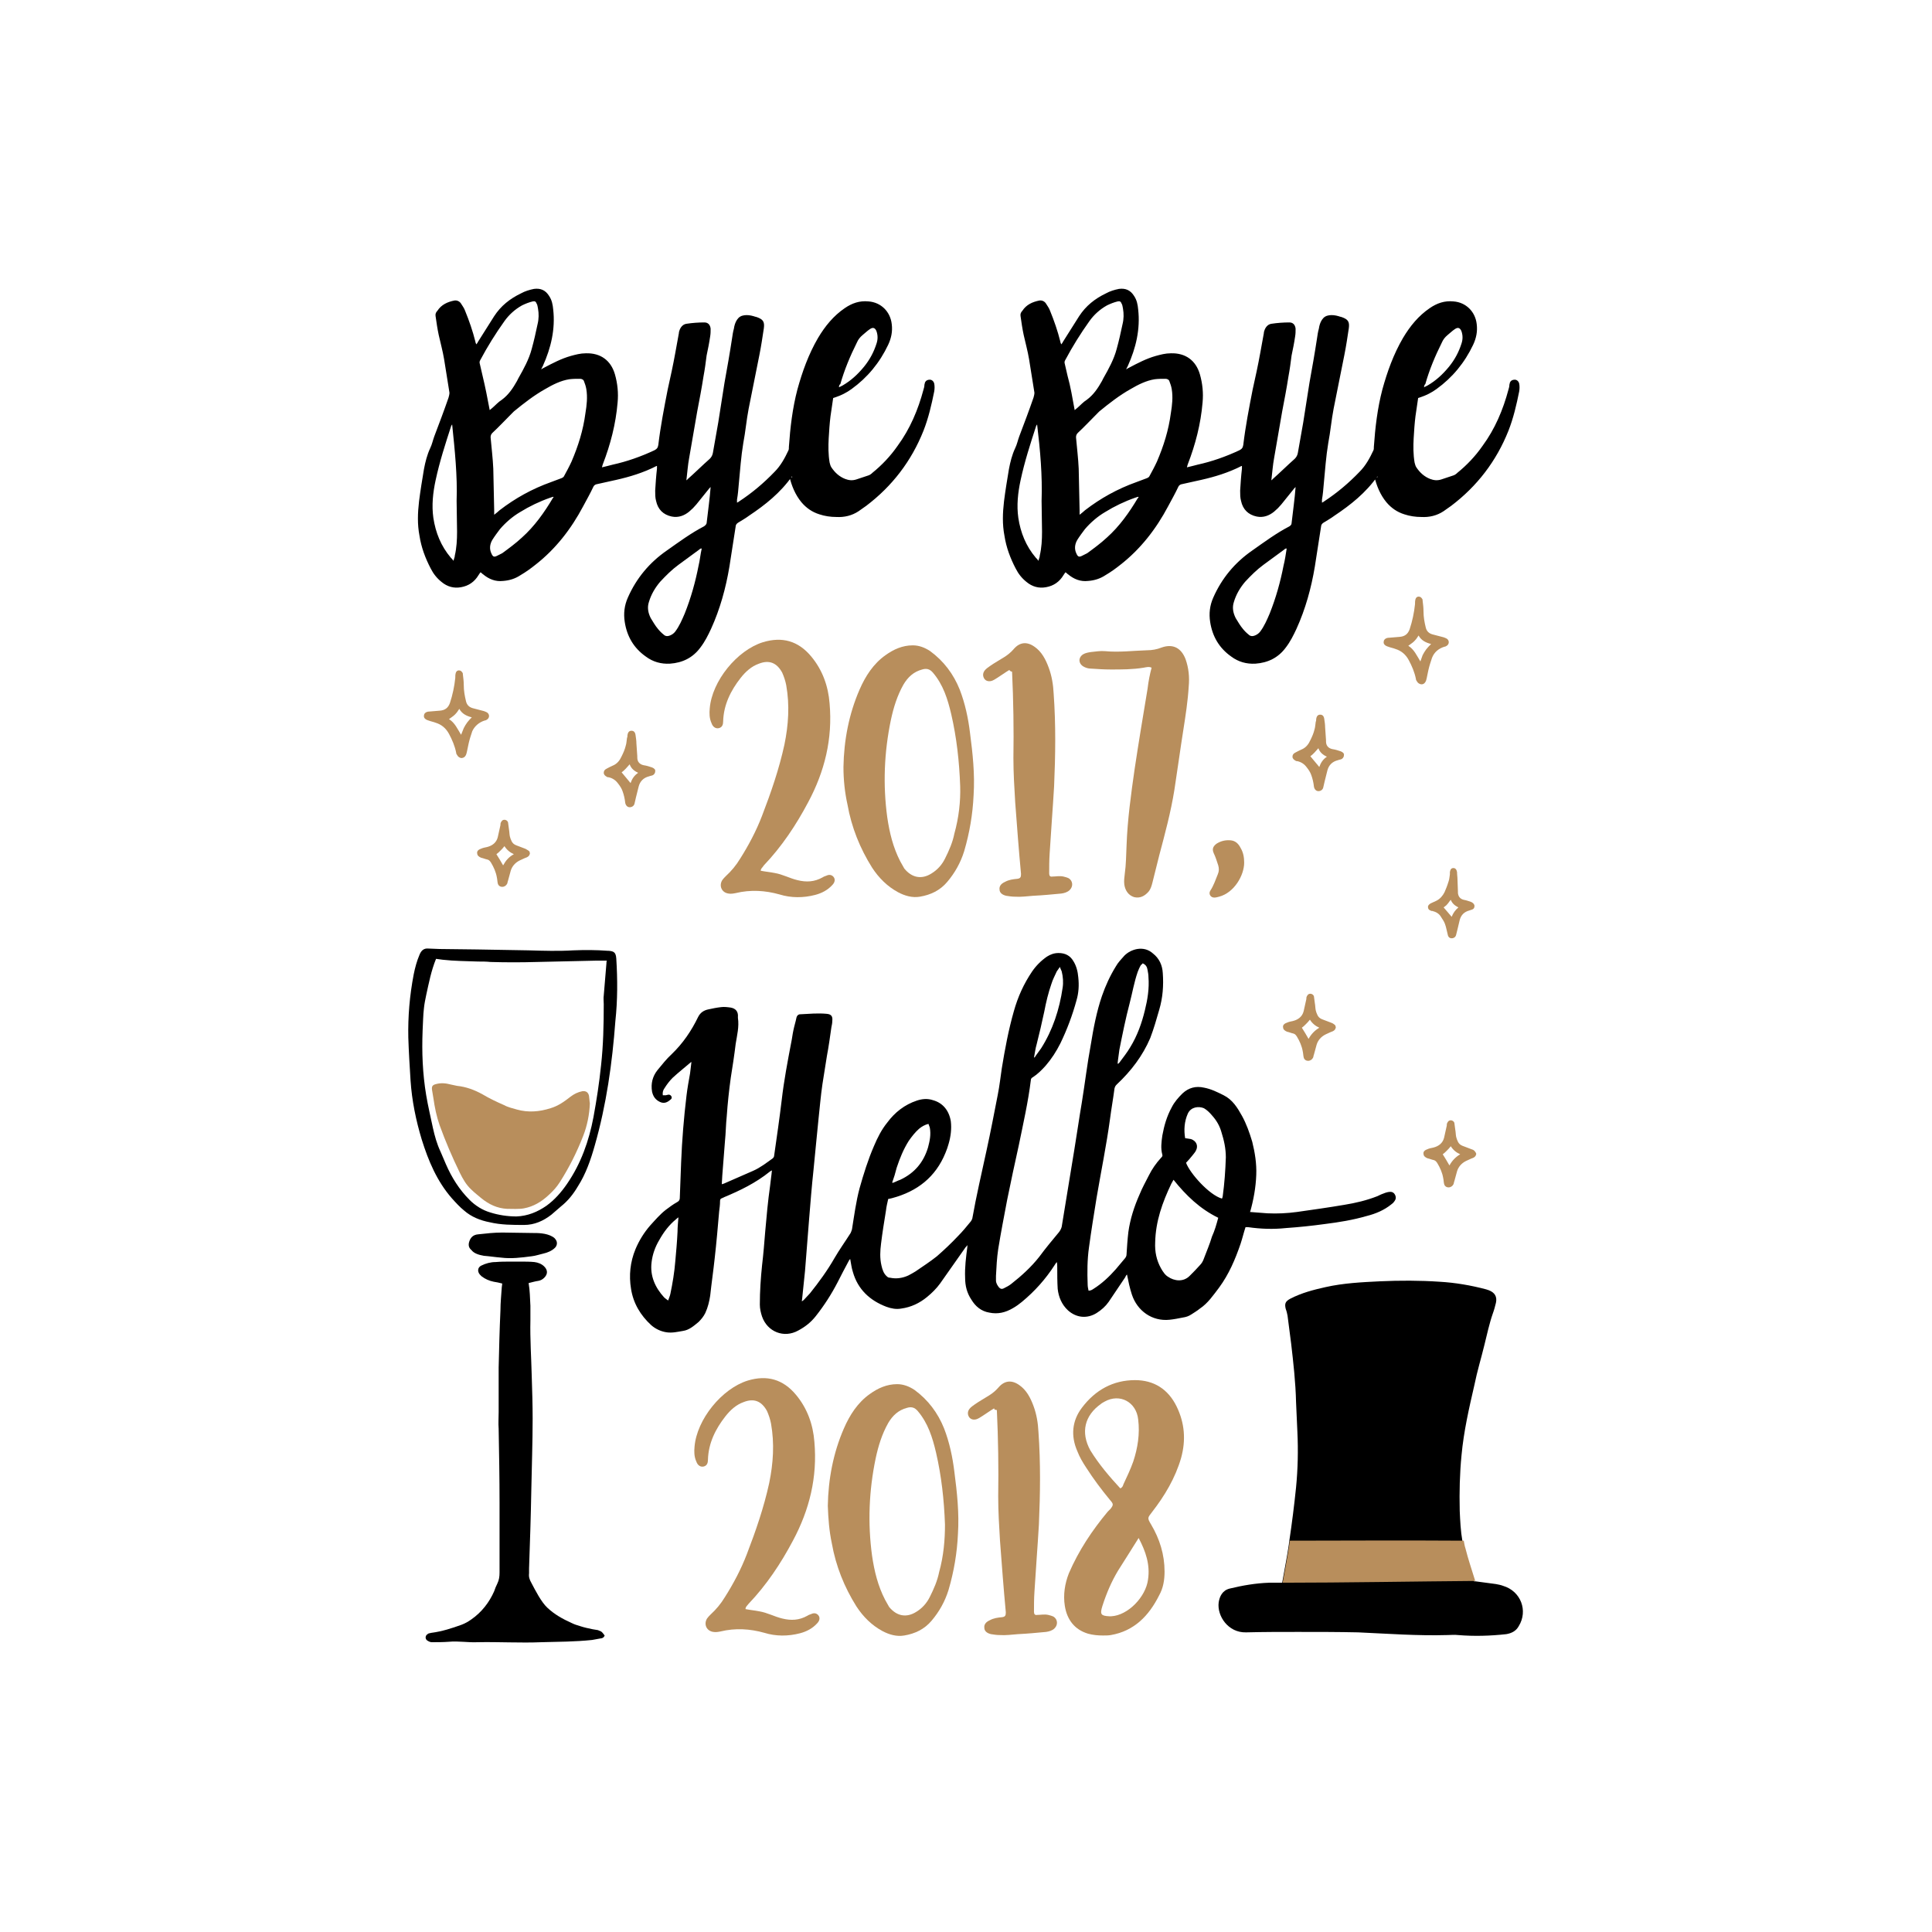 <?xml version="1.0" encoding="utf-8"?>
<!-- Generator: Adobe Illustrator 21.1.0, SVG Export Plug-In . SVG Version: 6.00 Build 0)  -->
<svg version="1.1" id="Calque_1" xmlns="http://www.w3.org/2000/svg" xmlns:xlink="http://www.w3.org/1999/xlink" x="0px" y="0px"
	 viewBox="0 0 432 432" style="enable-background:new 0 0 432 432;" xml:space="preserve">
<style type="text/css">
	.st0{fill:#CDCCCC;}
	.st1{fill:#F2F2F2;}
	.st2{fill:#020203;}
	.st3{fill:#B88E5C;}
	.st4{fill:#EA9FA1;}
	.st5{fill:#28285B;}
	.st6{fill:#9E1460;}
	.st7{fill:#82171C;}
</style>
<g>
	<g>
		<g>
			<path d="M177.1,106.5c-2.6,3.7-6,6.4-9.6,8.8c-0.8,0.6-1.7,1.1-2.5,1.6c-0.3,0.2-0.5,0.5-0.5,0.8c-0.5,3-0.9,6-1.4,9
				c-0.8,4.8-2.1,9.5-4.1,13.9c-0.7,1.5-1.4,2.9-2.4,4.2c-1.7,2.3-4,3.4-6.8,3.6c-2,0.1-3.8-0.4-5.4-1.6c-2.7-1.9-4.2-4.5-4.7-7.7
				c-0.3-1.9-0.1-3.7,0.7-5.5c1.9-4.3,4.8-7.8,8.7-10.5c2.7-1.9,5.4-3.9,8.3-5.4c0.3-0.2,0.5-0.4,0.6-0.7c0.3-2.7,0.7-5.4,0.9-8.1
				c-0.1,0.1-0.2,0.2-0.3,0.3c-1,1.2-1.9,2.4-2.9,3.6c-0.5,0.6-1,1.1-1.6,1.6c-1.1,0.9-2.4,1.4-3.9,1.1c-1.9-0.4-3.1-1.6-3.5-3.5
				c-0.2-0.7-0.2-1.5-0.2-2.3c0.1-1.6,0.2-3.2,0.4-4.9c0-0.2,0-0.4,0-0.6c-0.1,0-0.2,0-0.3,0.1c-2.8,1.4-5.7,2.3-8.8,3
				c-1.5,0.3-3,0.7-4.5,1c-0.3,0.1-0.5,0.3-0.6,0.5c-0.7,1.5-1.5,2.9-2.3,4.4c-2.7,5.1-6.2,9.6-10.7,13.1c-1,0.8-2.1,1.6-3.3,2.3
				c-1.2,0.8-2.5,1.2-3.9,1.3c-1.7,0.2-3.2-0.4-4.5-1.5c-0.2-0.1-0.3-0.3-0.5-0.4c0,0,0,0-0.1,0c-0.1,0.2-0.3,0.4-0.4,0.6
				c-0.9,1.5-2.2,2.4-3.9,2.7c-1.6,0.3-3.1-0.1-4.4-1.2c-1-0.8-1.8-1.8-2.4-3c-1.2-2.3-2.1-4.7-2.5-7.3c-0.5-2.6-0.4-5.1-0.1-7.7
				c0.3-2.4,0.7-4.8,1.1-7.2c0.3-1.6,0.7-3.2,1.4-4.7c0.4-0.8,0.6-1.8,0.9-2.6c1.1-2.9,2.2-5.8,3.2-8.7c0.1-0.4,0.2-0.7,0.2-1.1
				c-0.4-2.5-0.8-5-1.2-7.5c-0.3-1.8-0.8-3.6-1.2-5.4c-0.3-1.4-0.5-2.8-0.7-4.2c-0.1-0.5,0.1-0.9,0.4-1.2c0.9-1.4,2.3-2,3.8-2.3
				c0.6-0.1,1.2,0.2,1.5,0.7c0.3,0.5,0.7,1,0.9,1.6c0.9,2.2,1.7,4.5,2.3,6.9c0,0.2,0.1,0.3,0.2,0.6c0.2-0.2,0.3-0.4,0.4-0.6
				c1.2-1.9,2.4-3.8,3.6-5.7c1.5-2.3,3.5-3.9,6-5.1c0.9-0.5,1.9-0.8,2.9-1c1.5-0.2,2.6,0.3,3.4,1.6c0.6,0.9,0.8,1.9,0.9,3
				c0.5,4.4-0.5,8.6-2.3,12.6c-0.1,0.2-0.2,0.4-0.4,0.8c0.3-0.2,0.5-0.3,0.7-0.4c1.9-1,3.8-2,5.9-2.6c1.1-0.3,2.2-0.6,3.4-0.6
				c3.3-0.1,5.6,1.6,6.5,4.7c0.6,2.1,0.8,4.2,0.6,6.3c-0.4,4.8-1.6,9.4-3.3,13.8c-0.1,0.2-0.1,0.4-0.2,0.7c0.9-0.2,1.6-0.4,2.4-0.6
				c3.2-0.7,6.3-1.8,9.3-3.2c0.6-0.3,0.8-0.6,0.9-1.2c0.5-4.2,1.3-8.3,2.1-12.4c0.6-2.7,1.2-5.4,1.7-8.2c0.3-1.5,0.5-2.9,0.8-4.4
				c0-0.3,0.1-0.5,0.2-0.8c0.3-0.7,0.8-1.2,1.5-1.3c1.3-0.2,2.7-0.3,4-0.3c0.8,0,1.3,0.5,1.4,1.4c0,0.6,0,1.1-0.1,1.7
				c-0.2,1.4-0.5,2.9-0.8,4.3c-0.2,1.6-0.4,3.1-0.7,4.7c-0.4,2.6-0.9,5.2-1.4,7.8c-0.6,3.5-1.2,6.9-1.8,10.4
				c-0.3,1.6-0.4,3.2-0.6,4.8c0,0.1,0,0.1,0,0.2c0.1-0.1,0.2-0.1,0.2-0.2c1.7-1.5,3.3-3.1,5-4.6c0.4-0.4,0.6-0.8,0.7-1.3
				c0.4-2.3,0.8-4.5,1.2-6.8c0.5-3,0.9-5.9,1.4-8.9c0.6-3.3,1.2-6.7,1.7-10c0.1-0.7,0.2-1.4,0.4-2.1c0.1-0.7,0.3-1.4,0.7-2
				c0.4-0.6,0.9-0.9,1.6-1c0.7-0.1,1.4,0,2.1,0.2c0.2,0.1,0.4,0.1,0.7,0.2c1.4,0.5,1.8,1,1.6,2.5c-0.3,2-0.6,4-1,6
				c-0.8,4-1.6,8-2.4,12c-0.5,2.6-0.7,5.1-1.2,7.7c-0.5,3-0.7,6-1,9.1c-0.1,1.2-0.2,2.4-0.4,3.5c0,0.2,0,0.4,0,0.7
				c0.2-0.1,0.4-0.2,0.5-0.3c2.9-1.9,5.5-4.1,7.9-6.6c1.4-1.4,2.3-3.1,3.1-4.8c0.1-0.2,0.1-0.5,0.1-0.8c0.3-4.3,0.8-8.6,1.9-12.8
				c1.1-4,2.5-7.9,4.6-11.5c1.6-2.7,3.5-5,6-6.7c1.6-1.1,3.3-1.7,5.3-1.5c2.8,0.2,4.9,2.3,5.2,5.1c0.2,1.6-0.1,3.1-0.8,4.6
				c-1.9,4-4.6,7.3-8.2,9.9c-1.1,0.8-2.3,1.4-3.5,1.8c-0.2,0.1-0.4,0.1-0.6,0.2c-0.2,1.4-0.4,2.7-0.6,4.1c-0.2,1.6-0.3,3.2-0.4,4.9
				c-0.1,1.8-0.1,3.6,0.2,5.4c0.1,0.4,0.2,0.8,0.4,1.1c0.8,1.2,1.8,2.1,3.1,2.6c0.8,0.3,1.6,0.4,2.5,0.1c0.9-0.3,1.8-0.6,2.7-0.9
				c0.3-0.1,0.6-0.3,0.9-0.6c2.1-1.7,4-3.7,5.6-6c2.8-3.8,4.6-8.1,5.8-12.6c0.1-0.3,0.2-0.7,0.2-1c0-0.2,0.1-0.3,0.1-0.5
				c0.2-0.5,0.6-0.7,1.1-0.7c0.5,0,0.9,0.4,1,0.9c0.1,0.5,0.1,1.1,0,1.7c-0.6,3-1.3,6-2.4,8.8c-2.7,6.8-7,12.4-12.8,16.8
				c-0.6,0.4-1.1,0.8-1.7,1.2c-1.5,1-3.2,1.4-5,1.3c-1.3,0-2.6-0.2-3.8-0.6c-1.6-0.5-2.9-1.4-4-2.7c-1.4-1.7-2.2-3.7-2.7-5.8
				C177.2,106.9,177.2,106.7,177.1,106.5z M110.5,115.1c0.5-0.4,0.9-0.7,1.2-1c3.5-2.7,7.3-4.8,11.5-6.3c0.8-0.3,1.6-0.6,2.4-0.9
				c0.2-0.1,0.4-0.2,0.5-0.4c0.6-1.1,1.2-2.2,1.7-3.3c1.5-3.5,2.6-7,3.1-10.8c0.3-1.8,0.5-3.6,0.2-5.4c-0.1-0.6-0.3-1.2-0.5-1.7
				c-0.1-0.4-0.5-0.6-0.9-0.6c-0.8,0-1.6,0-2.4,0.1c-1.9,0.3-3.7,1.2-5.4,2.2c-2.5,1.4-4.8,3.2-7,5c-0.1,0.1-0.3,0.3-0.4,0.4
				c-1.5,1.5-2.9,3-4.4,4.4c-0.3,0.3-0.4,0.6-0.4,1c0.2,2.3,0.5,4.7,0.6,7c0.1,3.1,0.1,6.2,0.2,9.3
				C110.5,114.4,110.5,114.7,110.5,115.1z M109.5,91.7c0.2-0.2,0.4-0.3,0.6-0.5c0.7-0.6,1.3-1.3,2.1-1.8c1.5-1.1,2.5-2.6,3.4-4.2
				c0.1-0.2,0.2-0.4,0.3-0.6c1.2-2.1,2.4-4.3,3-6.6c0.5-1.8,0.9-3.6,1.3-5.5c0.3-1.2,0.3-2.4,0.1-3.5c-0.1-0.4-0.1-0.8-0.3-1.1
				c-0.2-0.5-0.4-0.6-0.9-0.5c-0.8,0.2-1.6,0.5-2.4,0.9c-1.6,0.9-2.9,2.1-3.9,3.5c-2,2.8-3.8,5.7-5.4,8.7c-0.2,0.3-0.2,0.6-0.1,0.9
				c0.2,0.9,0.4,1.7,0.6,2.6C108.5,86.5,109,89,109.5,91.7z M156.9,122.7c0,0-0.1,0-0.1-0.1c-0.2,0.1-0.4,0.2-0.6,0.4
				c-1.5,1.1-3,2.2-4.5,3.3c-1.5,1.1-2.8,2.4-4.1,3.8c-1.1,1.3-2,2.8-2.5,4.5c-0.4,1.2-0.2,2.4,0.4,3.6c0.5,0.8,1,1.7,1.6,2.4
				c0.4,0.5,0.8,0.9,1.3,1.3c0.4,0.4,0.9,0.4,1.4,0.2c0.5-0.2,0.9-0.5,1.2-0.9c0.9-1.2,1.5-2.6,2.1-4c1.4-3.5,2.4-7.1,3.1-10.7
				C156.5,125.3,156.6,124,156.9,122.7z M101.1,94.9c-0.1,0.2-0.2,0.3-0.2,0.3c-1.3,4-2.6,8-3.5,12.2c-0.6,2.8-0.9,5.6-0.5,8.4
				c0.5,3.3,1.7,6.3,3.9,8.9c0.2,0.2,0.4,0.4,0.6,0.7c0.1-0.5,0.3-0.8,0.3-1.2c0.4-1.7,0.5-3.5,0.5-5.3c0-2.3-0.1-4.6-0.1-6.9
				C102.3,106.4,101.7,100.7,101.1,94.9z M123.8,111.1c-0.1,0-0.2,0-0.2,0c-0.2,0.1-0.4,0.1-0.6,0.2c-2.3,0.8-4.6,1.9-6.7,3.2
				c-1.7,1-3.2,2.3-4.5,3.8c-0.6,0.8-1.2,1.6-1.7,2.4c-0.6,1-0.7,2.1-0.2,3.1c0.3,0.7,0.6,0.8,1.2,0.5c0.4-0.2,0.8-0.4,1.2-0.6
				c1.5-1.1,3-2.2,4.4-3.5c2.8-2.5,5-5.6,6.9-8.8C123.6,111.4,123.7,111.3,123.8,111.1z M187.6,86.6c0.4-0.2,0.6-0.3,0.8-0.4
				c1.9-1.1,3.4-2.5,4.8-4.2c1.3-1.6,2.2-3.3,2.8-5.2c0.3-0.9,0.3-1.8,0-2.7c-0.3-0.8-0.8-1-1.5-0.5c-0.6,0.4-1.1,0.9-1.6,1.3
				c-0.6,0.5-1,1-1.3,1.7c-1.5,3-2.8,6.1-3.7,9.3C187.7,86,187.6,86.2,187.6,86.6z"/>
			<path d="M308,106.5c-2.6,3.7-6,6.4-9.6,8.8c-0.8,0.6-1.7,1.1-2.5,1.6c-0.3,0.2-0.5,0.5-0.5,0.8c-0.5,3-0.9,6-1.4,9
				c-0.8,4.8-2.1,9.5-4.1,13.9c-0.7,1.5-1.4,2.9-2.4,4.2c-1.7,2.3-4,3.4-6.8,3.6c-2,0.1-3.8-0.4-5.4-1.6c-2.7-1.9-4.2-4.5-4.7-7.7
				c-0.3-1.9-0.1-3.7,0.7-5.5c1.9-4.3,4.8-7.8,8.7-10.5c2.7-1.9,5.4-3.9,8.3-5.4c0.3-0.2,0.5-0.4,0.5-0.7c0.3-2.7,0.7-5.4,0.9-8.1
				c-0.1,0.1-0.2,0.2-0.3,0.3c-1,1.2-1.9,2.4-2.9,3.6c-0.5,0.6-1,1.1-1.6,1.6c-1.1,0.9-2.4,1.4-3.9,1.1c-1.9-0.4-3.1-1.6-3.5-3.5
				c-0.2-0.7-0.2-1.5-0.2-2.3c0.1-1.6,0.2-3.2,0.4-4.9c0-0.2,0-0.4,0-0.6c-0.1,0-0.2,0-0.3,0.1c-2.8,1.4-5.7,2.3-8.8,3
				c-1.5,0.3-3,0.7-4.5,1c-0.3,0.1-0.5,0.3-0.6,0.5c-0.7,1.5-1.5,2.9-2.3,4.4c-2.7,5.1-6.2,9.6-10.7,13.1c-1,0.8-2.1,1.6-3.3,2.3
				c-1.2,0.8-2.5,1.2-3.9,1.3c-1.7,0.2-3.2-0.4-4.5-1.5c-0.2-0.1-0.3-0.3-0.5-0.4c0,0,0,0-0.1,0c-0.1,0.2-0.3,0.4-0.4,0.6
				c-0.9,1.5-2.2,2.4-3.9,2.7c-1.6,0.3-3.1-0.1-4.4-1.2c-1-0.8-1.8-1.8-2.4-3c-1.2-2.3-2.1-4.7-2.5-7.3c-0.5-2.6-0.4-5.1-0.1-7.7
				c0.3-2.4,0.7-4.8,1.1-7.2c0.3-1.6,0.7-3.2,1.4-4.7c0.4-0.8,0.6-1.8,0.9-2.6c1.1-2.9,2.2-5.8,3.2-8.7c0.1-0.4,0.2-0.7,0.2-1.1
				c-0.4-2.5-0.8-5-1.2-7.5c-0.3-1.8-0.8-3.6-1.2-5.4c-0.3-1.4-0.5-2.8-0.7-4.2c-0.1-0.5,0.1-0.9,0.4-1.2c0.9-1.4,2.3-2,3.8-2.3
				c0.6-0.1,1.2,0.2,1.5,0.7c0.3,0.5,0.7,1,0.9,1.6c0.9,2.2,1.7,4.5,2.3,6.9c0,0.2,0.1,0.3,0.2,0.6c0.2-0.2,0.3-0.4,0.4-0.6
				c1.2-1.9,2.4-3.8,3.6-5.7c1.5-2.3,3.5-3.9,6-5.1c0.9-0.5,1.9-0.8,2.9-1c1.5-0.2,2.6,0.3,3.4,1.6c0.6,0.9,0.8,1.9,0.9,3
				c0.5,4.4-0.5,8.6-2.3,12.6c-0.1,0.2-0.2,0.4-0.4,0.8c0.3-0.2,0.5-0.3,0.7-0.4c1.9-1,3.8-2,5.9-2.6c1.1-0.3,2.2-0.6,3.4-0.6
				c3.3-0.1,5.6,1.6,6.5,4.7c0.6,2.1,0.8,4.2,0.6,6.3c-0.4,4.8-1.6,9.4-3.3,13.8c-0.1,0.2-0.1,0.4-0.2,0.7c0.9-0.2,1.6-0.4,2.4-0.6
				c3.2-0.7,6.3-1.8,9.3-3.2c0.6-0.3,0.8-0.6,0.9-1.2c0.5-4.2,1.3-8.3,2.1-12.4c0.6-2.7,1.2-5.4,1.7-8.2c0.3-1.5,0.5-2.9,0.8-4.4
				c0-0.3,0.1-0.5,0.2-0.8c0.3-0.7,0.8-1.2,1.5-1.3c1.3-0.2,2.7-0.3,4-0.3c0.8,0,1.3,0.5,1.4,1.4c0,0.6,0,1.1-0.1,1.7
				c-0.2,1.4-0.5,2.9-0.8,4.3c-0.2,1.6-0.4,3.1-0.7,4.7c-0.4,2.6-0.9,5.2-1.4,7.8c-0.6,3.5-1.2,6.9-1.8,10.4
				c-0.3,1.6-0.4,3.2-0.6,4.8c0,0.1,0,0.1,0,0.2c0.1-0.1,0.2-0.1,0.2-0.2c1.7-1.5,3.3-3.1,5-4.6c0.4-0.4,0.6-0.8,0.7-1.3
				c0.4-2.3,0.8-4.5,1.2-6.8c0.5-3,0.9-5.9,1.4-8.9c0.6-3.3,1.2-6.7,1.7-10c0.1-0.7,0.2-1.4,0.4-2.1c0.1-0.7,0.3-1.4,0.7-2
				c0.4-0.6,0.9-0.9,1.6-1c0.7-0.1,1.4,0,2.1,0.2c0.2,0.1,0.4,0.1,0.7,0.2c1.4,0.5,1.8,1,1.6,2.5c-0.3,2-0.6,4-1,6
				c-0.8,4-1.6,8-2.4,12c-0.5,2.6-0.7,5.1-1.2,7.7c-0.5,3-0.7,6-1,9.1c-0.1,1.2-0.2,2.4-0.4,3.5c0,0.2,0,0.4,0,0.7
				c0.2-0.1,0.4-0.2,0.5-0.3c2.9-1.9,5.5-4.1,7.9-6.6c1.4-1.4,2.3-3.1,3.1-4.8c0.1-0.2,0.1-0.5,0.1-0.8c0.3-4.3,0.8-8.6,1.9-12.8
				c1.1-4,2.5-7.9,4.6-11.5c1.6-2.7,3.5-5,6-6.7c1.6-1.1,3.3-1.7,5.3-1.5c2.8,0.2,4.9,2.3,5.2,5.1c0.2,1.6-0.1,3.1-0.8,4.6
				c-1.9,4-4.6,7.3-8.2,9.9c-1.1,0.8-2.3,1.4-3.5,1.8c-0.2,0.1-0.4,0.1-0.6,0.2c-0.2,1.4-0.4,2.7-0.6,4.1c-0.2,1.6-0.3,3.2-0.4,4.9
				c-0.1,1.8-0.1,3.6,0.2,5.4c0.1,0.4,0.2,0.8,0.4,1.1c0.8,1.2,1.8,2.1,3.1,2.6c0.8,0.3,1.6,0.4,2.5,0.1c0.9-0.3,1.8-0.6,2.7-0.9
				c0.3-0.1,0.6-0.3,0.9-0.6c2.1-1.7,4-3.7,5.6-6c2.8-3.8,4.6-8.1,5.8-12.6c0.1-0.3,0.2-0.7,0.2-1c0-0.2,0.1-0.3,0.1-0.5
				c0.2-0.5,0.6-0.7,1.1-0.7c0.5,0,0.9,0.4,1,0.9c0.1,0.5,0.1,1.1,0,1.7c-0.6,3-1.3,6-2.4,8.8c-2.7,6.8-7,12.4-12.8,16.8
				c-0.6,0.4-1.1,0.8-1.7,1.2c-1.5,1-3.2,1.4-5,1.3c-1.3,0-2.6-0.2-3.8-0.6c-1.6-0.5-2.9-1.4-4-2.7c-1.4-1.7-2.2-3.7-2.7-5.8
				C308.1,106.9,308,106.7,308,106.5z M241.4,115.1c0.5-0.4,0.9-0.7,1.2-1c3.5-2.7,7.3-4.8,11.5-6.3c0.8-0.3,1.6-0.6,2.4-0.9
				c0.2-0.1,0.4-0.2,0.5-0.4c0.6-1.1,1.2-2.2,1.7-3.3c1.5-3.5,2.6-7,3.1-10.8c0.3-1.8,0.5-3.6,0.2-5.4c-0.1-0.6-0.3-1.2-0.5-1.7
				c-0.1-0.4-0.5-0.6-0.9-0.6c-0.8,0-1.6,0-2.4,0.1c-1.9,0.3-3.7,1.2-5.4,2.2c-2.5,1.4-4.8,3.2-7,5c-0.1,0.1-0.3,0.3-0.4,0.4
				c-1.5,1.5-2.9,3-4.4,4.4c-0.3,0.3-0.4,0.6-0.4,1c0.2,2.3,0.5,4.7,0.6,7c0.1,3.1,0.1,6.2,0.2,9.3
				C241.4,114.4,241.4,114.7,241.4,115.1z M240.3,91.7c0.2-0.2,0.4-0.3,0.6-0.5c0.7-0.6,1.3-1.3,2.1-1.8c1.5-1.1,2.5-2.6,3.4-4.2
				c0.1-0.2,0.2-0.4,0.3-0.6c1.2-2.1,2.4-4.3,3-6.6c0.5-1.8,0.9-3.6,1.3-5.5c0.3-1.2,0.3-2.4,0.1-3.5c-0.1-0.4-0.1-0.8-0.3-1.1
				c-0.2-0.5-0.4-0.6-0.9-0.5c-0.8,0.2-1.6,0.5-2.4,0.9c-1.6,0.9-2.9,2.1-3.9,3.5c-2,2.8-3.8,5.7-5.4,8.7c-0.2,0.3-0.2,0.6-0.1,0.9
				c0.2,0.9,0.4,1.7,0.6,2.6C239.4,86.5,239.8,89,240.3,91.7z M287.7,122.7c0,0-0.1,0-0.1-0.1c-0.2,0.1-0.4,0.2-0.6,0.4
				c-1.5,1.1-3,2.2-4.5,3.3c-1.5,1.1-2.8,2.4-4.1,3.8c-1.1,1.3-2,2.8-2.5,4.5c-0.4,1.2-0.2,2.4,0.4,3.6c0.5,0.8,1,1.7,1.6,2.4
				c0.4,0.5,0.8,0.9,1.3,1.3c0.4,0.4,0.9,0.4,1.4,0.2c0.5-0.2,0.9-0.5,1.2-0.9c0.9-1.2,1.5-2.6,2.1-4c1.4-3.5,2.4-7.1,3.1-10.7
				C287.3,125.3,287.5,124,287.7,122.7z M231.9,94.9c-0.1,0.2-0.2,0.3-0.2,0.3c-1.3,4-2.6,8-3.5,12.2c-0.6,2.8-0.9,5.6-0.5,8.4
				c0.5,3.3,1.7,6.3,3.9,8.9c0.2,0.2,0.4,0.4,0.6,0.7c0.1-0.5,0.3-0.8,0.3-1.2c0.4-1.7,0.5-3.5,0.5-5.3c0-2.3-0.1-4.6-0.1-6.9
				C233.1,106.4,232.6,100.7,231.9,94.9z M254.6,111.1c-0.1,0-0.2,0-0.2,0c-0.2,0.1-0.4,0.1-0.6,0.2c-2.3,0.8-4.6,1.9-6.7,3.2
				c-1.7,1-3.2,2.3-4.5,3.8c-0.6,0.8-1.2,1.6-1.7,2.4c-0.6,1-0.7,2.1-0.2,3.1c0.3,0.7,0.6,0.8,1.2,0.5c0.4-0.2,0.8-0.4,1.2-0.6
				c1.5-1.1,3-2.2,4.4-3.5c2.8-2.5,5-5.6,6.9-8.8C254.5,111.4,254.5,111.3,254.6,111.1z M318.4,86.6c0.4-0.2,0.6-0.3,0.8-0.4
				c1.9-1.1,3.4-2.5,4.8-4.2c1.3-1.6,2.2-3.3,2.8-5.2c0.3-0.9,0.3-1.8,0-2.7c-0.3-0.8-0.8-1-1.5-0.5c-0.6,0.4-1.1,0.9-1.6,1.3
				c-0.6,0.5-1,1-1.3,1.7c-1.5,3-2.8,6.1-3.7,9.3C318.5,86,318.5,86.2,318.4,86.6z"/>
		</g>
		<g>
			<path class="st3" d="M278.2,192.9c0,2.8-2.2,6.7-5.6,7.6c-0.4,0.1-0.7,0.2-1.1,0.2c-0.8,0-1.3-0.8-0.9-1.5
				c0.8-1.2,1.2-2.5,1.7-3.7c0.3-0.7,0.3-1.3,0.1-2c-0.3-0.9-0.6-1.9-1-2.7c-0.5-1.1,0-1.7,0.7-2.2c1-0.6,2-0.8,3.1-0.7
				c1,0.1,1.7,0.7,2.2,1.7C278,190.6,278.2,191.7,278.2,192.9z"/>
			<g>
				<path class="st3" d="M170.1,194.7c1,0.2,2.1,0.3,3.1,0.5c1.8,0.3,3.4,1.2,5.1,1.6c2,0.5,3.8,0.4,5.6-0.6
					c0.3-0.2,0.6-0.3,0.9-0.4c0.6-0.3,1.2-0.2,1.6,0.3c0.4,0.5,0.3,1.2-0.3,1.8c-1,1.1-2.3,1.8-3.8,2.2c-2.7,0.7-5.4,0.7-8-0.1
					c-3.2-0.9-6.5-1.1-9.8-0.3c-0.5,0.1-1.1,0.2-1.6,0.1c-1.5-0.2-2.2-1.7-1.4-3c0.2-0.3,0.5-0.6,0.8-0.9c1.2-1.1,2.3-2.4,3.2-3.9
					c1.9-3,3.6-6.2,4.9-9.6c2-5.2,3.8-10.4,5-15.9c0.9-4.4,1.2-8.8,0.4-13.3c-0.2-1-0.5-1.9-0.9-2.8c-1.2-2.2-2.9-2.9-5.2-2
					c-1.7,0.6-3,1.8-4.1,3.2c-2.2,2.8-3.8,6-3.9,9.7c0,0.7-0.2,1.3-0.9,1.5c-0.7,0.2-1.4-0.2-1.7-1.1c-0.5-1.1-0.5-2.2-0.4-3.3
					c0.5-6.1,6.1-13,11.9-14.8c4.3-1.3,7.9-0.3,10.8,3.2c2.5,3,3.8,6.6,4.1,10.5c0.7,7.9-1.1,15.2-4.8,22.1
					c-2.7,5.1-5.9,9.9-9.9,14.1C170.5,194,170.1,194.2,170.1,194.7z"/>
				<path class="st3" d="M188.6,171.5c0.1-5.9,1.2-11.8,3.6-17.3c1.3-3,3.1-5.8,5.8-7.7c1.8-1.3,3.8-2.2,6.1-2.2
					c1.4,0,2.7,0.5,3.9,1.3c3,2.2,5.2,5.1,6.6,8.6c1.2,3.1,1.9,6.4,2.3,9.7c0.6,4.6,1.1,9.2,0.8,13.9c-0.2,4.3-0.9,8.4-2.1,12.5
					c-0.8,2.6-2.1,4.9-3.8,6.9c-1.6,1.9-3.7,2.9-6.1,3.3c-1.7,0.3-3.4-0.2-4.9-1c-2.4-1.3-4.3-3.2-5.8-5.5c-2.7-4.3-4.6-9-5.5-14.1
					C188.9,177.2,188.6,174.4,188.6,171.5z M214.7,175.8c-0.2-5.6-0.8-10.9-2-16.1c-0.8-3.4-1.8-6.6-4.1-9.3c-0.7-0.8-1.4-1-2.4-0.7
					c-1.9,0.5-3.2,1.7-4.2,3.4c-1.4,2.5-2.2,5.1-2.8,7.9c-1.5,7.2-1.8,14.5-0.8,21.8c0.5,3.4,1.3,6.7,2.9,9.8
					c0.3,0.5,0.6,1.1,0.9,1.6c1.7,2.1,3.9,2.5,6.1,1.1c1.3-0.8,2.3-1.9,3-3.3c0.9-1.8,1.7-3.6,2.1-5.6
					C214.4,182.8,214.8,179.2,214.7,175.8z"/>
				<path class="st3" d="M225.7,149.8c-1,0.6-1.8,1.2-2.6,1.7c-0.5,0.3-1,0.7-1.6,0.8c-0.6,0.1-1.2-0.1-1.5-0.7
					c-0.3-0.6-0.2-1.2,0.2-1.7c0.3-0.4,0.8-0.7,1.2-1c1-0.7,2.1-1.3,3.2-2c0.8-0.5,1.5-1.1,2.1-1.8c1.3-1.5,2.9-1.7,4.6-0.5
					c1.6,1.1,2.5,2.8,3.2,4.7c0.7,1.9,1,3.8,1.1,5.8c0.5,6.9,0.4,13.8,0.1,20.7c-0.3,5.1-0.7,10.1-1,15.1c-0.1,1.5-0.1,2.9-0.1,4.4
					c0,0.5,0.2,0.8,0.7,0.7c0.8,0,1.6-0.2,2.5,0c0.4,0.1,0.8,0.2,1.2,0.4c0.9,0.6,1,1.8,0.2,2.6c-0.5,0.5-1.2,0.7-1.9,0.8
					c-2.1,0.2-4.2,0.4-6.3,0.5c-1.4,0.1-2.7,0.3-4.1,0.2c-0.6,0-1.3-0.1-1.9-0.2c-0.9-0.2-1.5-0.7-1.5-1.4c-0.1-0.7,0.3-1.3,1.2-1.7
					c0.9-0.5,1.8-0.6,2.8-0.7c0.7-0.1,0.8-0.4,0.8-1.1c-0.5-5.3-0.9-10.7-1.3-16c-0.2-3.3-0.4-6.6-0.4-9.9c0.1-6.4,0-12.9-0.3-19.3
					C225.9,150.1,225.8,150,225.7,149.8z"/>
				<path class="st3" d="M257.5,149.3c-0.6-0.3-1.2-0.1-1.8,0c-2.4,0.4-4.9,0.4-7.3,0.4c-1.5,0-3-0.1-4.5-0.2
					c-0.6,0-1.2-0.2-1.7-0.5c-1.1-0.7-1.1-2,0-2.7c0.5-0.3,1.1-0.4,1.7-0.5c1.1-0.1,2.1-0.3,3.2-0.2c3.1,0.3,6.2-0.1,9.4-0.2
					c1.1,0,2.2-0.2,3.2-0.6c2.5-0.9,4.4,0,5.4,2.6c0.7,2,0.9,4,0.7,6.1c-0.2,3.3-0.7,6.5-1.2,9.7c-0.7,4.4-1.3,8.9-2,13.4
					c-0.8,5-2.1,9.8-3.4,14.7c-0.5,2-1,4-1.5,6c-0.2,0.8-0.4,1.5-0.9,2.1c-0.9,1-1.9,1.5-3.2,1.2c-1.3-0.4-2-1.5-2.2-2.8
					c-0.1-0.8,0-1.6,0.1-2.4c0.3-2.1,0.3-4.2,0.4-6.3c0.2-5.8,1-11.5,1.8-17.1c0.9-6,1.9-12,2.9-18
					C256.8,152.3,257.1,150.8,257.5,149.3z"/>
			</g>
		</g>
	</g>
	<g>
		<path d="M279.5,271c1.4,0.1,2.6,0.2,3.9,0.3c2.2,0.1,4.4,0,6.6-0.3c3.5-0.5,7.1-1,10.6-1.6c2.5-0.4,5-1,7.3-1.9
			c0.6-0.3,1.3-0.6,1.9-0.8c0.3-0.1,0.7-0.2,1.1-0.2c0.5,0,0.9,0.3,1.1,0.8c0.2,0.5,0.1,0.9-0.2,1.3c-0.2,0.3-0.4,0.5-0.7,0.7
			c-1.6,1.3-3.5,2.1-5.5,2.6c-3.1,0.9-6.2,1.4-9.4,1.8c-2.9,0.4-5.8,0.7-8.7,0.9c-2.8,0.3-5.6,0.2-8.4-0.2c-0.1,0-0.3,0-0.4,0
			c-0.1,0-0.1,0-0.2,0c-0.4,1.2-0.7,2.5-1.1,3.7c-1.2,3.5-2.6,6.8-4.8,9.8c-1.3,1.7-2.5,3.5-4.3,4.7c-0.6,0.5-1.3,0.9-1.9,1.3
			c-0.6,0.4-1.2,0.6-1.9,0.7c-1,0.2-2,0.4-3,0.5c-3.9,0.4-7.2-2-8.4-5.6c-0.5-1.5-0.8-3-1.1-4.5c-0.2,0.1-0.3,0.4-0.4,0.6
			c-1.2,1.8-2.5,3.7-3.7,5.5c-0.7,1-1.6,1.8-2.7,2.5c-2.1,1.3-4.5,1.1-6.4-0.6c-1.4-1.3-2.1-3-2.3-4.8c-0.1-1.6-0.1-3.2-0.1-4.8
			c0-0.4,0-0.8-0.1-1.2c-0.2,0.2-0.3,0.4-0.5,0.7c-2,3.1-4.4,5.8-7.3,8.2c-0.6,0.5-1.3,1-2,1.4c-1.7,1-3.4,1.4-5.3,1
			c-1.8-0.3-3.1-1.4-4-2.9c-1-1.5-1.4-3.1-1.4-4.9c-0.1-2.3,0.2-4.6,0.5-6.9c0-0.1,0-0.2,0-0.4c-0.1,0.2-0.3,0.4-0.4,0.5
			c-1.9,2.7-3.8,5.4-5.7,8.1c-0.8,1.1-1.8,2.1-2.9,3c-1.7,1.4-3.6,2.3-5.8,2.6c-1.1,0.2-2.2,0-3.3-0.4c-3.7-1.4-6.4-3.9-7.5-7.8
			c-0.3-0.9-0.4-1.9-0.6-2.9c-0.2,0.2-0.3,0.4-0.4,0.6c-0.8,1.5-1.6,3-2.4,4.6c-1.4,2.7-3,5.2-4.9,7.6c-1.1,1.4-2.4,2.4-3.9,3.2
			c-3.2,1.8-6.9,0.3-8.1-3.1c-0.3-0.9-0.5-1.8-0.5-2.7c0-3,0.2-5.9,0.5-8.8c0.3-2.5,0.5-5,0.7-7.5c0.3-3.4,0.6-6.8,1.1-10.3
			c0.1-1.1,0.3-2.2,0.4-3.4c-0.2,0.1-0.4,0.2-0.5,0.3c-3.1,2.5-6.6,4.2-10.2,5.7c-0.1,0.1-0.3,0.1-0.4,0.2c-0.4,0.1-0.5,0.3-0.5,0.7
			c0,0.8-0.1,1.5-0.2,2.3c-0.3,3.5-0.6,7-1,10.5c-0.3,2.8-0.7,5.5-1,8.3c-0.2,1.3-0.5,2.6-1.1,3.9c-0.4,0.8-0.9,1.4-1.5,2
			c-1.1,0.9-2.1,1.8-3.5,2c-1.2,0.2-2.4,0.5-3.7,0.3c-1.3-0.2-2.5-0.8-3.4-1.6c-2.4-2.2-4-4.9-4.5-8.1c-0.5-3-0.2-6,1-8.9
			c0.8-1.9,1.9-3.7,3.3-5.3c1.1-1.2,2.2-2.5,3.5-3.5c0.8-0.6,1.6-1.2,2.5-1.7c0.4-0.2,0.6-0.5,0.6-0.9c0.1-2.7,0.2-5.3,0.3-8
			c0.2-5,0.6-9.9,1.2-14.9c0.2-1.7,0.5-3.3,0.8-5c0.1-0.8,0.2-1.7,0.3-2.5c-0.1,0-0.1,0-0.1,0c-1.4,1.2-2.8,2.3-4.1,3.5
			c-0.7,0.7-1.3,1.5-1.8,2.3c-0.3,0.4-0.5,0.9-0.4,1.6c0.2,0,0.5,0,0.7,0c0.1,0,0.3-0.1,0.4-0.1c0.3-0.1,0.6,0,0.8,0.3
			c0.2,0.3,0.1,0.6-0.2,0.8c-0.8,0.7-1.6,1-2.7,0.3c-0.8-0.5-1.2-1.2-1.4-2.1c-0.3-1.8,0.1-3.4,1.2-4.8c1-1.2,2-2.5,3.2-3.6
			c2.5-2.4,4.4-5.2,5.9-8.3c0.5-1,1.3-1.5,2.3-1.7c0.9-0.2,1.9-0.4,2.8-0.5c0.7-0.1,1.5,0,2.2,0.1c1.1,0.2,1.7,0.9,1.6,2.1
			c0,0.1,0,0.1,0,0.2c0.3,2-0.2,3.9-0.5,5.8c-0.3,2.5-0.7,5.1-1.1,7.6c-0.4,2.9-0.7,5.7-0.9,8.6c-0.2,1.8-0.2,3.7-0.4,5.6
			c-0.2,2.6-0.4,5.1-0.6,7.7c0,0.6-0.1,1.2-0.1,1.9c0.3-0.1,0.4-0.1,0.6-0.2c2.1-0.9,4.3-1.9,6.4-2.8c1.6-0.7,3-1.8,4.4-2.8
			c0.2-0.2,0.3-0.4,0.3-0.6c0.6-4.2,1.2-8.3,1.7-12.5c0.5-4.3,1.3-8.5,2.1-12.7c0.2-0.9,0.3-1.9,0.5-2.8c0.2-1,0.5-1.9,0.7-2.9
			c0.1-0.4,0.4-0.7,0.8-0.7c2-0.1,4-0.3,6-0.1c1.1,0.1,1.3,0.7,1.2,1.6c0,0.5-0.1,0.9-0.2,1.4c-0.3,2.1-0.6,4.3-1,6.4
			c-0.3,2.1-0.7,4.2-1,6.3c-0.4,2.7-0.6,5.3-0.9,8c-0.4,3.7-0.7,7.4-1.1,11.2c-0.4,3.7-0.7,7.5-1,11.2c-0.3,3.8-0.6,7.6-0.9,11.4
			c-0.2,1.9-0.4,3.8-0.6,5.8c0,0.3-0.1,0.6-0.1,1c0.2-0.2,0.3-0.2,0.4-0.3c0.5-0.5,0.9-1,1.4-1.5c2-2.5,3.9-5.1,5.5-7.9
			c1.1-1.9,2.4-3.7,3.6-5.6c0.1-0.2,0.2-0.5,0.3-0.8c0.5-3.1,0.9-6.2,1.7-9.2c0.9-3.2,1.9-6.4,3.2-9.4c0.8-1.9,1.7-3.7,3-5.3
			c1.7-2.3,3.9-4,6.6-4.9c1.2-0.4,2.4-0.5,3.6-0.1c2.2,0.6,3.6,2.3,4,4.7c0.2,1.7,0,3.4-0.5,5.1c-0.2,0.7-0.4,1.3-0.7,2
			c-2.2,5.4-6.3,8.6-11.9,10.1c-0.3,0.1-0.5,0.1-0.9,0.2c-0.2,0.9-0.4,1.7-0.5,2.6c-0.4,2.5-0.8,4.9-1.1,7.4
			c-0.2,1.6-0.3,3.2,0.1,4.9c0.2,0.9,0.5,1.8,1.2,2.4c0.2,0.2,0.4,0.3,0.7,0.3c1.4,0.3,2.8,0.1,4.1-0.5c0.6-0.3,1.1-0.6,1.6-0.9
			c1.6-1.1,3.3-2.2,4.8-3.4c1.6-1.4,3.2-2.9,4.7-4.5c1-1,1.9-2.1,2.8-3.2c0.2-0.2,0.3-0.5,0.4-0.7c0.9-5.1,2.1-10.2,3.2-15.3
			c0.9-4.1,1.7-8.3,2.5-12.4c0.4-2,0.6-3.9,0.9-5.9c0.7-4.3,1.5-8.6,2.7-12.8c0.9-3.2,2.2-6.1,4.1-8.9c0.9-1.3,2-2.4,3.3-3.3
			c0.8-0.5,1.6-0.8,2.6-0.8c1.5,0,2.6,0.6,3.3,1.8c0.7,1.1,1,2.4,1.1,3.6c0.2,1.8,0.1,3.5-0.4,5.2c-0.9,3.3-2.1,6.5-3.6,9.6
			c-0.9,1.8-2,3.5-3.3,5c-0.9,1-1.8,1.9-2.9,2.6c-0.2,0.1-0.4,0.3-0.4,0.6c-0.6,4.9-1.7,9.7-2.7,14.6c-0.9,4.1-1.8,8.2-2.6,12.2
			c-0.7,3.7-1.4,7.3-2,11c-0.3,2-0.4,4-0.5,6c0,0.3,0,0.7,0,1c0,0.6,0.3,1.1,0.7,1.6c0.3,0.3,0.6,0.4,1,0.2c0.6-0.3,1.2-0.6,1.7-1
			c2.3-1.8,4.5-3.8,6.3-6.1c1.4-1.9,2.9-3.7,4.4-5.5c0.3-0.4,0.5-0.8,0.6-1.2c0.9-5.7,1.9-11.4,2.8-17.1c0.6-3.6,1.1-7.2,1.7-10.7
			c0.7-4.3,1.2-8.6,2-12.9c0.6-3.7,1.3-7.4,2.5-10.9c0.8-2.3,1.8-4.5,3.1-6.6c0.5-0.9,1.2-1.6,1.9-2.4c0.8-0.8,1.8-1.3,2.9-1.5
			c1.3-0.2,2.5,0.1,3.5,1c1.4,1.1,2.1,2.6,2.2,4.4c0.2,2.8,0,5.5-0.8,8.2c-0.6,2.1-1.2,4.2-2,6.3c-1.7,4-4.3,7.4-7.5,10.4
			c-0.3,0.3-0.4,0.5-0.5,0.9c-0.3,2.3-0.7,4.5-1,6.8c-0.8,5.9-2,11.7-3,17.6c-0.6,3.7-1.2,7.4-1.7,11.1c-0.4,2.8-0.4,5.6-0.3,8.3
			c0,0.5,0.1,0.9,0.2,1.4c0.5,0,0.8-0.2,1.1-0.4c1.9-1.2,3.5-2.7,5-4.4c0.7-0.8,1.4-1.7,2.1-2.5c0.2-0.3,0.3-0.5,0.3-0.9
			c0.1-1.6,0.2-3.2,0.4-4.9c0.4-2.9,1.3-5.7,2.5-8.4c0.6-1.5,1.4-2.9,2.1-4.3c0.7-1.4,1.6-2.7,2.7-3.9c0.2-0.2,0.4-0.4,0.3-0.7
			c-0.4-1.4-0.2-2.9,0-4.3c0.4-2.2,1-4.3,2.1-6.3c0.6-1.2,1.5-2.2,2.4-3.1c1.4-1.3,3-1.7,4.8-1.3c1.6,0.3,3,1,4.4,1.7
			c2,1,3.1,2.8,4.1,4.6c1,1.8,1.7,3.8,2.3,5.8c0.6,2.4,1,4.9,0.9,7.4c-0.1,2.8-0.6,5.6-1.4,8.4C279.6,270.7,279.6,270.8,279.5,271z
			 M272.4,272.3c-4.1-2-7.2-5-10-8.5c-0.2,0.3-0.3,0.6-0.5,0.9c-2,4.2-3.5,8.4-3.6,13.1c-0.1,2.1,0.3,4,1.3,5.8
			c0.4,0.7,0.9,1.5,1.6,1.9c1.3,0.9,3.4,1.3,4.9-0.3c0.7-0.7,1.5-1.5,2.2-2.3c0.4-0.4,0.7-0.9,0.9-1.5c0.6-1.6,1.3-3.2,1.8-4.9
			C271.6,275.2,272,273.8,272.4,272.3z M265,254.5c0.5,0.1,0.9,0.1,1.3,0.2c1.2,0.4,1.7,1.5,1.1,2.6c-0.2,0.4-0.5,0.7-0.8,1.1
			c-0.5,0.6-0.9,1.1-1.4,1.6c0.9,2.4,5.2,7.2,8,8c0,0,0.1-0.1,0.1-0.1c0-0.1,0.1-0.3,0.1-0.4c0.4-2.9,0.6-5.8,0.7-8.7
			c0-2-0.4-3.8-1-5.7c-0.4-1.4-1.1-2.6-2.1-3.7c-0.5-0.6-1.1-1.2-1.8-1.6c-1.2-0.5-2.9-0.3-3.6,1.2
			C264.8,250.8,264.7,252.7,265,254.5z M151.7,272.2c-0.3,0.2-0.4,0.3-0.5,0.4c-1.6,1.3-2.8,2.9-3.8,4.7c-0.9,1.5-1.5,3.2-1.7,4.9
			c-0.4,3.1,0.8,5.7,2.8,7.9c0.2,0.2,0.5,0.4,0.9,0.7c0.2-0.6,0.4-1,0.5-1.5c0.5-2.4,0.9-4.8,1.1-7.3c0.2-2.2,0.4-4.4,0.5-6.6
			C151.5,274.4,151.6,273.4,151.7,272.2z M249.9,237.8c0,0,0.1,0,0.1,0.1c0.1-0.1,0.2-0.2,0.3-0.3c0.8-1.1,1.7-2.2,2.4-3.4
			c1.6-2.6,2.6-5.4,3.3-8.3c0.6-2.4,1-4.9,0.8-7.4c0-0.5-0.1-1.1-0.2-1.6c-0.1-0.7-0.4-1.2-1.1-1.5c-0.1,0.2-0.3,0.3-0.4,0.4
			c-0.3,0.5-0.5,1-0.7,1.5c-0.8,2.3-1.2,4.7-1.8,7c-0.9,3.4-1.6,6.9-2.3,10.4C250.2,235.6,250,236.7,249.9,237.8z M199.5,264.4
			c0,0,0.1,0.1,0.1,0.1c0.6-0.2,1.1-0.5,1.7-0.7c3.2-1.5,5.2-3.9,6.2-7.2c0.4-1.5,0.7-2.9,0.4-4.5c-0.1-0.3-0.2-0.5-0.3-0.8
			c-0.8,0.2-1.5,0.6-2.1,1.1c-0.9,0.8-1.6,1.7-2.3,2.7c-1.2,1.9-2,3.9-2.7,6C200.2,262.3,199.9,263.3,199.5,264.4z M231.2,236.5
			c0.2-0.1,0.3-0.2,0.3-0.3c0.4-0.6,0.9-1.2,1.3-1.8c2.6-4.1,4.1-8.7,4.8-13.5c0.2-1.2,0.1-2.5-0.2-3.7c-0.1-0.3-0.3-0.6-0.4-1
			c-0.3,0.4-0.5,0.7-0.7,1c-0.4,0.9-0.9,1.8-1.2,2.8c-0.7,2-1.2,4.1-1.6,6.2c-0.5,2.4-1.1,4.9-1.7,7.3
			C231.5,234.5,231.4,235.5,231.2,236.5z"/>
		<g>
			<path class="st3" d="M166.7,359.8c1,0.2,2.1,0.3,3.1,0.5c1.8,0.3,3.4,1.2,5.1,1.6c2,0.5,3.8,0.4,5.6-0.6c0.3-0.2,0.6-0.3,0.9-0.4
				c0.6-0.3,1.2-0.2,1.6,0.3c0.4,0.5,0.3,1.2-0.3,1.8c-1,1.1-2.3,1.8-3.8,2.2c-2.7,0.7-5.4,0.7-8-0.1c-3.2-0.9-6.5-1.1-9.8-0.3
				c-0.5,0.1-1.1,0.2-1.6,0.1c-1.5-0.2-2.2-1.7-1.4-3c0.2-0.3,0.5-0.6,0.8-0.9c1.2-1.1,2.3-2.4,3.2-3.9c1.9-3,3.6-6.2,4.9-9.6
				c2-5.2,3.8-10.4,5-15.9c0.9-4.4,1.2-8.8,0.4-13.3c-0.2-1-0.5-1.9-0.9-2.8c-1.2-2.2-2.9-2.9-5.2-2c-1.7,0.6-3,1.8-4.1,3.2
				c-2.2,2.8-3.8,6-3.9,9.7c0,0.7-0.2,1.3-0.9,1.5c-0.7,0.2-1.4-0.2-1.7-1.1c-0.5-1.1-0.5-2.2-0.4-3.3c0.5-6.1,6.1-13,11.9-14.8
				c4.3-1.3,7.9-0.3,10.8,3.2c2.5,3,3.8,6.6,4.1,10.5c0.7,7.9-1.1,15.2-4.8,22.1c-2.7,5.1-5.9,9.9-9.9,14.1
				C167,359.1,166.7,359.3,166.7,359.8z"/>
			<path class="st3" d="M185.1,336.7c0.1-5.9,1.2-11.8,3.6-17.3c1.3-3,3.1-5.8,5.8-7.7c1.8-1.3,3.8-2.2,6.1-2.2
				c1.4,0,2.7,0.5,3.9,1.3c3,2.2,5.2,5.1,6.6,8.6c1.2,3.1,1.9,6.4,2.3,9.7c0.6,4.6,1.1,9.2,0.8,13.9c-0.2,4.3-0.9,8.4-2.1,12.5
				c-0.8,2.6-2.1,4.9-3.8,6.9c-1.6,1.9-3.7,2.9-6.1,3.3c-1.7,0.3-3.4-0.2-4.9-1c-2.4-1.3-4.3-3.2-5.8-5.5c-2.7-4.3-4.6-9-5.5-14.1
				C185.4,342.3,185.2,339.5,185.1,336.7z M211.3,340.9c-0.2-5.6-0.8-10.9-2-16.1c-0.8-3.4-1.8-6.6-4.1-9.3c-0.7-0.8-1.4-1-2.4-0.7
				c-1.9,0.5-3.2,1.7-4.2,3.4c-1.4,2.5-2.2,5.1-2.8,7.9c-1.5,7.2-1.8,14.5-0.8,21.8c0.5,3.4,1.3,6.7,2.9,9.8
				c0.3,0.5,0.6,1.1,0.9,1.6c1.7,2.1,3.9,2.5,6.1,1.1c1.3-0.8,2.3-1.9,3-3.3c0.9-1.8,1.7-3.6,2.1-5.6
				C211,347.9,211.3,344.3,211.3,340.9z"/>
			<path class="st3" d="M222.3,314.9c-1,0.6-1.8,1.2-2.6,1.7c-0.5,0.3-1,0.7-1.6,0.8c-0.6,0.1-1.2-0.1-1.5-0.7
				c-0.3-0.6-0.2-1.2,0.2-1.7c0.3-0.4,0.8-0.7,1.2-1c1-0.7,2.1-1.3,3.2-2c0.8-0.5,1.5-1.1,2.1-1.8c1.3-1.5,2.9-1.7,4.6-0.5
				c1.6,1.1,2.5,2.8,3.2,4.7c0.7,1.9,1,3.8,1.1,5.8c0.5,6.9,0.4,13.8,0.1,20.7c-0.3,5.1-0.7,10.1-1,15.1c-0.1,1.5-0.1,2.9-0.1,4.4
				c0,0.5,0.2,0.8,0.7,0.7c0.8,0,1.6-0.2,2.5,0c0.4,0.1,0.8,0.2,1.2,0.4c0.9,0.6,1,1.8,0.2,2.6c-0.5,0.5-1.2,0.7-1.9,0.8
				c-2.1,0.2-4.2,0.4-6.3,0.5c-1.4,0.1-2.7,0.3-4.1,0.2c-0.6,0-1.3-0.1-1.9-0.2c-0.9-0.2-1.5-0.7-1.5-1.4c-0.1-0.7,0.3-1.3,1.2-1.7
				c0.9-0.5,1.8-0.6,2.8-0.7c0.7-0.1,0.8-0.4,0.8-1.1c-0.5-5.3-0.9-10.7-1.3-16c-0.2-3.3-0.4-6.6-0.4-9.9c0.1-6.4,0-12.9-0.3-19.3
				C222.4,315.2,222.3,315.2,222.3,314.9z"/>
			<path class="st3" d="M246.6,365.7c-1.1,0-2.2-0.1-3.3-0.4c-3-0.9-4.7-3.1-5.2-6.2c-0.4-2.5,0-5,0.9-7.3c2.2-5.1,5.2-9.6,8.7-13.8
				c0.2-0.2,0.4-0.4,0.6-0.6c0.7-0.9,0.7-1.1-0.1-2c-1.9-2.3-3.7-4.7-5.3-7.2c-0.8-1.2-1.5-2.4-2-3.7c-1.5-3.4-1.2-6.8,1-9.7
				c3-4,7-6.2,11.9-6.2c4.2,0,7.4,2,9.3,5.9c1.8,3.7,2.1,7.5,1,11.5c-1.3,4.5-3.7,8.5-6.5,12.1c-1,1.3-1.1,1.3-0.2,2.8
				c1.9,3.2,3,6.7,3,10.5c0,1.9-0.3,3.7-1.2,5.3c-2.3,4.6-5.6,8-10.8,8.9C247.9,365.7,247.2,365.7,246.6,365.7z M250.5,332.8
				c0.5-0.2,0.6-0.6,0.7-0.9c0.8-1.7,1.6-3.4,2.2-5.1c1-3,1.5-6.2,1.1-9.4c-0.4-3.9-4.1-5.9-7.5-4c-0.3,0.2-0.6,0.3-0.8,0.5
				c-3.7,2.6-4.6,6.4-2.4,10.4C245.7,327.4,248.1,330.2,250.5,332.8z M254.6,343.9c-1.6,2.6-3.1,4.9-4.6,7.3
				c-1.5,2.5-2.6,5.1-3.5,7.9c-0.6,1.9-0.3,2.2,1.5,2.3c0.2,0,0.4,0,0.5,0c3.7-0.2,7.7-4.3,8.2-8.2
				C257.2,349.9,256.2,346.9,254.6,343.9z"/>
		</g>
	</g>
	<g>
		<path class="st3" d="M108.4,161.1c0.2,0,0.3-0.1,0.5-0.2c0.6-0.4,0.6-1.2,0-1.6c-0.2-0.1-0.4-0.2-0.7-0.3
			c-0.8-0.2-1.6-0.4-2.3-0.6c-0.9-0.2-1.5-0.7-1.7-1.6c-0.3-1.2-0.5-2.4-0.5-3.6c0-0.8-0.1-1.6-0.2-2.4c0-0.1,0-0.3-0.1-0.4
			c-0.2-0.3-0.4-0.5-0.8-0.5c-0.3,0-0.6,0.2-0.7,0.6c-0.1,0.4-0.1,0.7-0.1,1.1c-0.2,1.9-0.6,3.8-1.2,5.6c-0.4,1.1-1.1,1.6-2.2,1.7
			c-0.8,0.1-1.6,0.1-2.4,0.2c-0.7,0-1.2,0.4-1.2,0.9c-0.1,0.5,0.3,0.9,1,1.1c0.5,0.2,1.1,0.3,1.6,0.5c1.3,0.4,2.3,1.2,3,2.5
			c0.7,1.3,1.3,2.7,1.6,4.2c0,0.2,0.1,0.4,0.2,0.5c0.2,0.4,0.5,0.6,0.9,0.7c0.6,0,1-0.3,1.2-1c0.2-0.7,0.3-1.5,0.5-2.3
			c0.2-0.9,0.5-1.8,0.8-2.7C106.1,162.4,107.1,161.5,108.4,161.1z M104.5,161.5c-0.3,0.4-0.6,0.9-0.8,1.3c-0.2,0.5-0.4,1-0.6,1.5
			c-0.8-1.3-1.4-2.7-2.7-3.5c0.5-0.4,0.9-0.6,1.3-1c0.4-0.4,0.7-0.8,1-1.3c0.6,1.1,1.6,1.6,2.8,1.9
			C105.1,160.8,104.8,161.1,104.5,161.5z"/>
		<path class="st3" d="M145.8,171.6c-0.6-0.2-1.2-0.4-1.9-0.5c-0.9-0.2-1.4-0.8-1.4-1.7c0-0.1,0-0.2,0-0.3c-0.1-1-0.1-1.9-0.2-2.9
			c0-0.6-0.1-1.2-0.2-1.9c-0.1-0.6-0.4-0.9-0.9-0.9c-0.5,0-0.8,0.3-0.9,1c0,0.2,0,0.4-0.1,0.6c-0.1,0.6-0.1,1.2-0.3,1.8
			c-0.2,0.8-0.5,1.5-0.9,2.3c-0.4,0.9-1,1.7-2,2.1c-0.5,0.2-1,0.5-1.4,0.7c-0.4,0.2-0.6,0.5-0.6,0.9c0,0.4,0.3,0.7,0.7,0.9
			c0.1,0.1,0.3,0.1,0.4,0.1c0.9,0.2,1.6,0.7,2.1,1.4c0.4,0.5,0.8,1.1,1,1.7c0.3,0.8,0.5,1.7,0.6,2.6c0.1,0.6,0.5,1,1,1
			c0.5,0,1-0.3,1.1-0.9c0.1-0.4,0.2-0.9,0.3-1.3c0.2-0.8,0.4-1.6,0.6-2.4c0.3-1.2,1.1-2,2.3-2.3c0.2-0.1,0.4-0.1,0.7-0.2
			c0.4-0.1,0.7-0.5,0.7-0.9C146.6,172.1,146.3,171.8,145.8,171.6z M141,175.1c-0.7-0.8-1.3-1.6-2-2.4c0.3-0.2,0.6-0.5,0.9-0.8
			c0.3-0.3,0.6-0.7,0.9-1c0.3,0.9,1,1.5,1.9,1.9C141.8,173.4,141.3,174.2,141,175.1z"/>
		<path class="st3" d="M117.5,189.8c-0.7-0.3-1.4-0.5-2.1-0.8c-0.5-0.2-0.8-0.5-1-0.9c-0.2-0.4-0.3-0.7-0.4-1.1
			c-0.1-0.5-0.1-1.1-0.2-1.6c-0.1-0.5-0.1-1-0.2-1.5c-0.1-0.4-0.5-0.6-0.8-0.6c-0.4,0-0.6,0.2-0.8,0.6c-0.1,0.2-0.1,0.4-0.1,0.6
			c-0.2,0.9-0.4,1.8-0.6,2.7c-0.3,1.2-1.2,1.9-2.4,2.2c-0.5,0.1-1,0.2-1.4,0.4c-0.6,0.2-0.9,0.6-0.8,1c0,0.5,0.4,0.8,0.9,1
			c0.5,0.1,0.9,0.3,1.4,0.4c0.4,0.1,0.6,0.4,0.8,0.7c0.6,1,1.1,2.1,1.3,3.3c0.1,0.4,0.1,0.9,0.2,1.3c0.1,0.5,0.5,0.8,1,0.8
			c0.5,0,0.9-0.3,1.1-0.7c0.1-0.2,0.1-0.5,0.2-0.7c0.2-0.7,0.4-1.5,0.6-2.2c0.3-1,1-1.8,2-2.3c0.5-0.2,1-0.5,1.6-0.7
			c0.4-0.2,0.6-0.4,0.7-0.9c0-0.1-0.1-0.2-0.1-0.4C118.1,190.1,117.8,190,117.5,189.8z M112.5,193.5c-0.5-0.9-1-1.7-1.5-2.5
			c0.3-0.2,0.6-0.5,0.9-0.8c0.3-0.3,0.6-0.6,0.9-1c0.5,0.8,1.2,1.4,2.1,1.8C113.8,191.6,113.1,192.4,112.5,193.5z"/>
		<path class="st3" d="M318.9,152.1c0.2-0.7,0.3-1.5,0.5-2.3c0.2-0.9,0.5-1.8,0.8-2.7c0.5-1.3,1.5-2.1,2.8-2.5
			c0.2,0,0.3-0.1,0.5-0.2c0.6-0.4,0.6-1.2,0-1.6c-0.2-0.1-0.4-0.2-0.7-0.3c-0.8-0.2-1.6-0.4-2.3-0.6c-0.9-0.2-1.5-0.7-1.7-1.6
			c-0.3-1.2-0.5-2.4-0.5-3.6c0-0.8-0.1-1.6-0.2-2.4c0-0.1,0-0.3-0.1-0.4c-0.2-0.3-0.4-0.5-0.8-0.5c-0.3,0-0.6,0.2-0.7,0.6
			c-0.1,0.4-0.1,0.7-0.1,1.1c-0.2,1.9-0.6,3.8-1.2,5.6c-0.4,1.1-1.1,1.6-2.2,1.7c-0.8,0.1-1.6,0.1-2.4,0.2c-0.7,0-1.2,0.4-1.2,0.9
			c-0.1,0.5,0.3,0.9,1,1.1c0.5,0.2,1.1,0.3,1.6,0.5c1.3,0.4,2.3,1.2,3,2.5c0.7,1.3,1.3,2.7,1.6,4.2c0,0.2,0.1,0.4,0.2,0.5
			c0.2,0.4,0.5,0.6,0.9,0.7C318.3,153.1,318.7,152.7,318.9,152.1z M317.6,147.9c-0.8-1.3-1.4-2.7-2.7-3.5c0.5-0.4,0.9-0.6,1.3-1
			c0.4-0.4,0.7-0.8,1-1.3c0.6,1.1,1.6,1.6,2.8,1.9c-0.4,0.4-0.8,0.8-1.1,1.2c-0.3,0.4-0.6,0.9-0.8,1.3
			C318,146.8,317.8,147.3,317.6,147.9z"/>
		<path class="st3" d="M299.8,168c-0.6-0.2-1.2-0.4-1.9-0.5c-0.9-0.2-1.4-0.8-1.4-1.7c0-0.1,0-0.2,0-0.3c-0.1-1-0.1-1.9-0.2-2.9
			c0-0.6-0.1-1.2-0.2-1.9c-0.1-0.6-0.4-0.9-0.9-0.9c-0.5,0-0.8,0.3-0.9,1c0,0.2,0,0.4-0.1,0.6c-0.1,0.6-0.1,1.2-0.3,1.8
			c-0.2,0.8-0.5,1.5-0.9,2.3c-0.4,0.9-1,1.7-2,2.1c-0.5,0.2-1,0.5-1.4,0.7c-0.4,0.2-0.6,0.5-0.6,0.9c0,0.4,0.3,0.7,0.7,0.9
			c0.1,0.1,0.3,0.1,0.4,0.1c0.9,0.2,1.6,0.7,2.1,1.4c0.4,0.5,0.8,1.1,1,1.7c0.3,0.8,0.5,1.7,0.6,2.6c0.1,0.6,0.5,1,1,1
			c0.5,0,1-0.3,1.1-0.9c0.1-0.4,0.2-0.9,0.3-1.3c0.2-0.8,0.4-1.6,0.6-2.4c0.3-1.2,1.1-2,2.3-2.3c0.2-0.1,0.4-0.1,0.7-0.2
			c0.4-0.1,0.7-0.5,0.7-0.9C300.6,168.5,300.3,168.2,299.8,168z M295,171.5c-0.7-0.8-1.3-1.6-2-2.4c0.3-0.2,0.6-0.5,0.9-0.8
			c0.3-0.3,0.6-0.7,0.9-1c0.3,0.9,1,1.5,1.9,1.9C295.8,169.8,295.3,170.6,295,171.5z"/>
		<path class="st3" d="M323,199.5c-0.4,0.8-1,1.5-1.8,1.9c-0.4,0.2-0.9,0.4-1.3,0.6c-0.3,0.2-0.6,0.4-0.6,0.8c0,0.4,0.2,0.7,0.6,0.8
			c0.1,0.1,0.2,0.1,0.4,0.1c0.8,0.2,1.5,0.6,1.9,1.3c0.3,0.5,0.7,1,0.9,1.6c0.3,0.8,0.4,1.6,0.6,2.3c0.1,0.6,0.4,0.9,0.9,0.9
			c0.5,0,0.9-0.3,1-0.8c0.1-0.4,0.2-0.8,0.3-1.2c0.2-0.7,0.3-1.4,0.5-2.1c0.3-1.1,1-1.8,2.1-2.1c0.2-0.1,0.4-0.1,0.6-0.2
			c0.4-0.1,0.6-0.4,0.6-0.8c0-0.4-0.3-0.7-0.7-0.9c-0.6-0.2-1.1-0.4-1.7-0.5c-0.8-0.2-1.2-0.7-1.3-1.5c0-0.1,0-0.2,0-0.3
			c0-0.9-0.1-1.8-0.1-2.7c0-0.6-0.1-1.1-0.1-1.7c-0.1-0.6-0.4-0.9-0.8-0.9c-0.5,0-0.7,0.3-0.8,0.9c0,0.2,0,0.3,0,0.5
			c-0.1,0.5-0.1,1.1-0.3,1.6C323.6,198.1,323.3,198.8,323,199.5z M324.4,201.2c0.3,0.8,0.9,1.3,1.7,1.7c-0.7,0.6-1.2,1.3-1.5,2.1
			c-0.6-0.7-1.2-1.4-1.8-2.1c0.2-0.2,0.6-0.4,0.8-0.7C323.9,201.9,324.1,201.5,324.4,201.2z"/>
		<path class="st3" d="M329.9,257.6c-0.2-0.3-0.4-0.5-0.8-0.6c-0.7-0.3-1.4-0.5-2.1-0.8c-0.5-0.2-0.8-0.5-1-0.9
			c-0.2-0.4-0.3-0.7-0.4-1.1c-0.1-0.5-0.1-1.1-0.2-1.6c-0.1-0.5-0.1-1-0.2-1.5c-0.1-0.4-0.5-0.6-0.8-0.6c-0.4,0-0.6,0.2-0.8,0.6
			c-0.1,0.2-0.1,0.4-0.1,0.6c-0.2,0.9-0.4,1.8-0.6,2.7c-0.3,1.2-1.2,1.9-2.4,2.2c-0.5,0.1-1,0.2-1.4,0.4c-0.6,0.2-0.9,0.6-0.8,1
			c0,0.5,0.4,0.8,0.9,1c0.5,0.1,0.9,0.3,1.4,0.4c0.4,0.1,0.6,0.4,0.8,0.7c0.6,1,1.1,2.1,1.3,3.3c0.1,0.4,0.1,0.9,0.2,1.3
			c0.1,0.5,0.5,0.8,1,0.8c0.5,0,0.9-0.3,1.1-0.7c0.1-0.2,0.1-0.5,0.2-0.7c0.2-0.7,0.4-1.5,0.6-2.2c0.3-1,1-1.8,2-2.3
			c0.5-0.2,1-0.5,1.6-0.7c0.4-0.2,0.6-0.4,0.7-0.9C330,257.8,330,257.7,329.9,257.6z M324.1,260.6c-0.5-0.9-1-1.7-1.5-2.5
			c0.3-0.2,0.6-0.5,0.9-0.8c0.3-0.3,0.6-0.6,0.9-1c0.5,0.8,1.2,1.4,2.1,1.8C325.5,258.7,324.7,259.5,324.1,260.6z"/>
		<path class="st3" d="M297.7,228.7c-0.7-0.3-1.4-0.5-2.1-0.8c-0.5-0.2-0.8-0.5-1-0.9c-0.2-0.4-0.3-0.7-0.4-1.1
			c-0.1-0.5-0.1-1.1-0.2-1.6c-0.1-0.5-0.1-1-0.2-1.5c-0.1-0.4-0.5-0.6-0.8-0.6c-0.4,0-0.6,0.2-0.8,0.6c-0.1,0.2-0.1,0.4-0.1,0.6
			c-0.2,0.9-0.4,1.8-0.6,2.7c-0.3,1.2-1.2,1.9-2.4,2.2c-0.5,0.1-1,0.2-1.4,0.4c-0.6,0.2-0.9,0.6-0.8,1c0,0.5,0.4,0.8,0.9,1
			c0.5,0.1,0.9,0.3,1.4,0.4c0.4,0.1,0.6,0.4,0.8,0.7c0.6,1,1.1,2.1,1.3,3.3c0.1,0.4,0.1,0.9,0.2,1.3c0.1,0.5,0.5,0.8,1,0.8
			c0.5,0,0.9-0.3,1.1-0.7c0.1-0.2,0.1-0.5,0.2-0.7c0.2-0.7,0.4-1.5,0.6-2.2c0.3-1,1-1.8,2-2.3c0.5-0.2,1-0.5,1.6-0.7
			c0.4-0.2,0.6-0.4,0.7-0.9c0-0.1-0.1-0.2-0.1-0.4C298.3,229,298,228.8,297.7,228.7z M292.6,232.3c-0.5-0.9-1-1.7-1.5-2.5
			c0.3-0.2,0.6-0.5,0.9-0.8c0.3-0.3,0.6-0.6,0.9-1c0.5,0.8,1.2,1.4,2.1,1.8C294,230.4,293.2,231.2,292.6,232.3z"/>
	</g>
	<g>
		<g>
			<path d="M134.4,364.8c-0.2-0.1-0.5-0.2-0.7-0.3c-0.4-0.1-0.8-0.1-1.2-0.2c-1-0.2-1.9-0.4-2.8-0.7c-0.7-0.2-1.3-0.4-1.9-0.7
				c-2-0.9-3.8-1.9-5.4-3.4c-1.4-1.3-2.7-3.9-3.6-5.6c-0.4-0.7-0.6-1.3-0.5-2.1c0-0.3,0-0.7,0-1.1c0.2-5.8,0.4-11.6,0.5-17.4
				c0.1-5.4,0.3-10.7,0.3-16.1c0-3.1-0.1-6.3-0.2-9.4c-0.1-4.2-0.4-8.4-0.3-12.6c0-1.1,0-2.2,0-3.2c-0.1-1.7-0.1-3.4-0.4-5.1
				c0.8-0.2,1.5-0.4,2.2-0.5c0.5-0.1,0.9-0.3,1.3-0.7c0.8-0.8,0.8-1.7,0-2.5c-0.6-0.6-1.4-0.9-2.2-1c-1-0.1-2-0.1-3-0.1
				c-0.7,0-1.5,0-2.2,0c-1.2,0-2.4,0-3.5,0.1c-1.1,0-2.2,0.3-3.2,0.8c-0.8,0.4-0.9,1.3-0.3,2c0.1,0.1,0.3,0.3,0.4,0.4
				c0.8,0.6,1.7,1,2.7,1.2c0.6,0.1,1.2,0.2,1.9,0.4c0,0.3-0.1,0.6-0.1,0.8c-0.1,1.7-0.3,3.4-0.3,5.2c-0.2,4.3-0.3,8.5-0.4,12.8
				c0,0.4,0,0.7,0,1.1c0,3,0,5.9,0,8.9c0,1.2-0.1,2.4,0,3.7c0.1,5.5,0.2,11,0.2,16.5c0,5.2,0,10.4,0,15.6c0,0.9-0.1,1.7-0.5,2.5
				c-0.3,0.6-0.5,1.1-0.7,1.7c-1.1,2.5-2.8,4.7-5.1,6.3c-0.7,0.5-1.4,0.9-2.2,1.2c-2.2,0.8-4.4,1.5-6.7,1.8c-0.2,0-0.3,0.1-0.5,0.1
				c-0.1,0-0.3,0.1-0.4,0.2c-0.5,0.3-0.6,1-0.1,1.4c0.3,0.2,0.7,0.4,1,0.4c1.3,0,2.6,0,3.9-0.1c2.1-0.2,4.2,0.2,6.4,0.1
				c4.7-0.1,9.5,0.2,14.3,0c3.8-0.1,7.5-0.1,11.3-0.5c0.7-0.1,1.5-0.3,2.2-0.4c0.3-0.1,0.5-0.3,0.6-0.6
				C134.9,365.3,134.7,365,134.4,364.8z"/>
			<path d="M137.8,214.3c-0.1-1.4-0.6-1.6-1.7-1.7c-0.1,0-0.2,0-0.2,0c-2.6-0.2-5.1-0.2-7.7-0.1c-3.3,0.2-6.6,0.1-10,0
				c-3.9-0.1-7.7-0.1-11.6-0.2c-2.8,0-5.5-0.1-8.3-0.1c-0.8,0-1.7-0.1-2.5-0.1c-1-0.1-1.6,0.4-2,1.4c-0.6,1.4-1,2.9-1.3,4.4
				c-0.9,4.7-1.3,9.4-1.2,14.1c0.1,3.2,0.3,6.4,0.5,9.6c0.3,4.5,1.2,8.9,2.5,13.2c1.5,4.8,3.4,9.3,6.7,13.1c0.9,1,1.8,2,2.8,2.8
				c1.6,1.4,3.6,2.2,5.7,2.6c2.5,0.6,5.1,0.6,7.7,0.6c2.3,0,4.3-0.9,6.1-2.3c0.7-0.6,1.4-1.2,2.2-1.9c1.5-1.2,2.7-2.7,3.7-4.4
				c1.8-2.8,2.9-6,3.8-9.2c2.6-9.1,3.9-18.4,4.6-27.8C138.1,223.7,138.1,219,137.8,214.3z M135.6,215.4c-0.2,2.4-0.4,4.8-0.6,7.2
				c-0.1,0.6,0,1.3,0,1.9c0,4.6-0.1,9.2-0.6,13.7c-0.4,3.9-1,7.8-1.7,11.6c-1,5.3-2.8,10.4-5.9,14.9c-1.3,1.9-2.8,3.6-4.6,4.9
				c-2,1.4-4.2,2.3-6.7,2.4c-2,0-4-0.3-5.9-0.9c-1.7-0.5-3.3-1.5-4.6-2.8c-2.3-2.3-4-5-5.3-8c-0.4-0.9-0.8-1.9-1.2-2.8
				c-0.8-1.7-1.3-3.5-1.7-5.3c-0.5-2.4-1.1-4.9-1.5-7.3c-0.8-4.8-1-9.6-0.8-14.5c0.1-1.7,0.1-3.4,0.3-5c0.1-1,0.3-1.9,0.5-2.9
				c0.6-2.7,1.1-5.4,2.2-8.1c0.5,0.1,1,0.1,1.5,0.2c2.6,0.3,5.3,0.3,7.9,0.4c0.9,0,1.9,0,2.8,0.1c3.4,0.1,6.9,0.1,10.3,0
				c4.4-0.1,8.8-0.2,13.3-0.3c0.8,0,1.6,0,2.4,0C135.6,215,135.6,215.2,135.6,215.4z"/>
			<path d="M108.2,280.8c1.3,0.1,2.5,0.3,3.8,0.4c2.3,0.3,4.6,0,6.9-0.3c0.9-0.1,1.7-0.4,2.6-0.6c0.9-0.2,1.9-0.6,2.6-1.3
				c0.5-0.5,0.6-1.3,0.1-1.9c-0.2-0.3-0.5-0.5-0.7-0.6c-0.7-0.4-1.5-0.6-2.3-0.7c-0.7-0.1-1.5-0.1-2.2-0.1c-2.2,0-4.5-0.1-6.7-0.1
				c-1.8,0-3.6,0.2-5.4,0.4c-1.1,0.1-1.7,0.7-2,1.7c-0.2,0.7-0.1,1.3,0.5,1.8C106,280.3,107.1,280.6,108.2,280.8z"/>
		</g>
		<path class="st3" d="M131.7,245c-0.2-0.8-0.7-1.1-1.5-1c-1,0.2-1.8,0.6-2.6,1.2c-1.4,1.1-2.8,2.1-4.5,2.6c-2.5,0.8-5,1-7.5,0.3
			c-1-0.3-2-0.5-2.9-1c-1.6-0.7-3.3-1.5-4.8-2.4c-1.8-1-3.7-1.7-5.7-1.9c-0.5-0.1-0.9-0.2-1.4-0.3c-1.1-0.3-2.2-0.4-3.3-0.1
			c-0.8,0.2-1,0.5-0.9,1.3c0.1,0.6,0.2,1.2,0.3,1.8c0.3,2.1,0.7,4.1,1.4,6.1c1.3,3.6,2.8,7.1,4.5,10.6c0.7,1.4,1.4,2.7,2.6,3.8
			c0.7,0.7,1.5,1.3,2.2,1.9c1.7,1.4,3.6,2.3,5.8,2.4c1.2,0,2.5,0.1,3.7-0.1c2.2-0.4,4-1.5,5.6-3c1-0.9,1.8-1.8,2.5-2.9
			c2.1-3.3,3.8-6.7,5.2-10.3c0.9-2.3,1.4-4.8,1.5-7.3C131.8,246.2,131.8,245.6,131.7,245z"/>
	</g>
	<g>
		<path d="M339.6,363.6c-0.6,1.1-1.6,1.6-2.8,1.8c-3.6,0.4-7.2,0.5-10.8,0.2c-0.8-0.1-1.6,0-2.3,0c-6.7,0.2-13.3-0.3-20-0.6
			c-4.5-0.1-9-0.1-13.5-0.1c-3.9,0-7.7,0-11.6,0.1c-4,0.1-6.5-3.7-6.1-6.7c0.2-1.3,0.8-2.7,2.5-3.1c2.9-0.7,5.8-1.2,8.8-1.3l0,0
			c0.5,0,1.1,0,1.6,0c0.4,0,0.8,0,1.2,0l0.1,0l0,0c0.5-2.9,1.1-5.8,1.5-8.6c0-0.3,0.1-0.5,0.1-0.8c0.6-4,1.1-8,1.5-11.9
			c0.4-4.1,0.5-8.2,0.3-12.4c-0.1-2.2-0.2-4.5-0.3-6.7c-0.1-4.4-0.6-8.8-1.1-13.1c-0.3-2.1-0.5-4.1-0.8-6.2c-0.1-0.5-0.2-1-0.4-1.5
			c-0.3-1.2-0.1-1.7,1-2.3c2.5-1.3,5.2-2,7.9-2.6c4-0.9,8.1-1.1,12.2-1.3c4.4-0.2,8.9-0.2,13.3,0.1c3.5,0.2,7,0.8,10.4,1.7
			c0.2,0.1,0.4,0.1,0.6,0.2c1.3,0.5,1.9,1.4,1.6,2.8c-0.2,0.8-0.4,1.6-0.7,2.4c-0.8,2.3-1.3,4.7-1.9,7.1c-0.7,2.9-1.6,5.8-2.2,8.8
			c-1.2,5.2-2.4,10.4-2.9,15.8c-0.4,4.1-0.5,8.2-0.4,12.4c0.1,2.3,0.2,4.5,0.6,6.8c0.1,0.6,0.2,1.2,0.4,1.8c0.6,2.4,1.4,4.7,2.1,7
			c0,0.1,0.1,0.2,0.2,0.2c0.1,0,0.2,0,0.3,0l0,0c1.5,0.2,3,0.4,4.5,0.6c0.5,0.1,1.1,0.2,1.6,0.4
			C340.1,355.8,341.7,360.2,339.6,363.6z"/>
		<path class="st3" d="M330.2,353.5c-13.3,0.1-29.8,0.4-43.4,0.4c0.5-2.9,1.1-5.8,1.5-8.6c0-0.3,0.1-0.5,0.1-0.8
			c10.2,0,25.4-0.1,38.9,0c0.1,0.6,0.2,1.2,0.4,1.8c0.6,2.4,1.4,4.7,2.1,7c0,0.1,0.1,0.2,0.2,0.2C330,353.5,330.1,353.5,330.2,353.5
			z"/>
	</g>
</g>
</svg>
